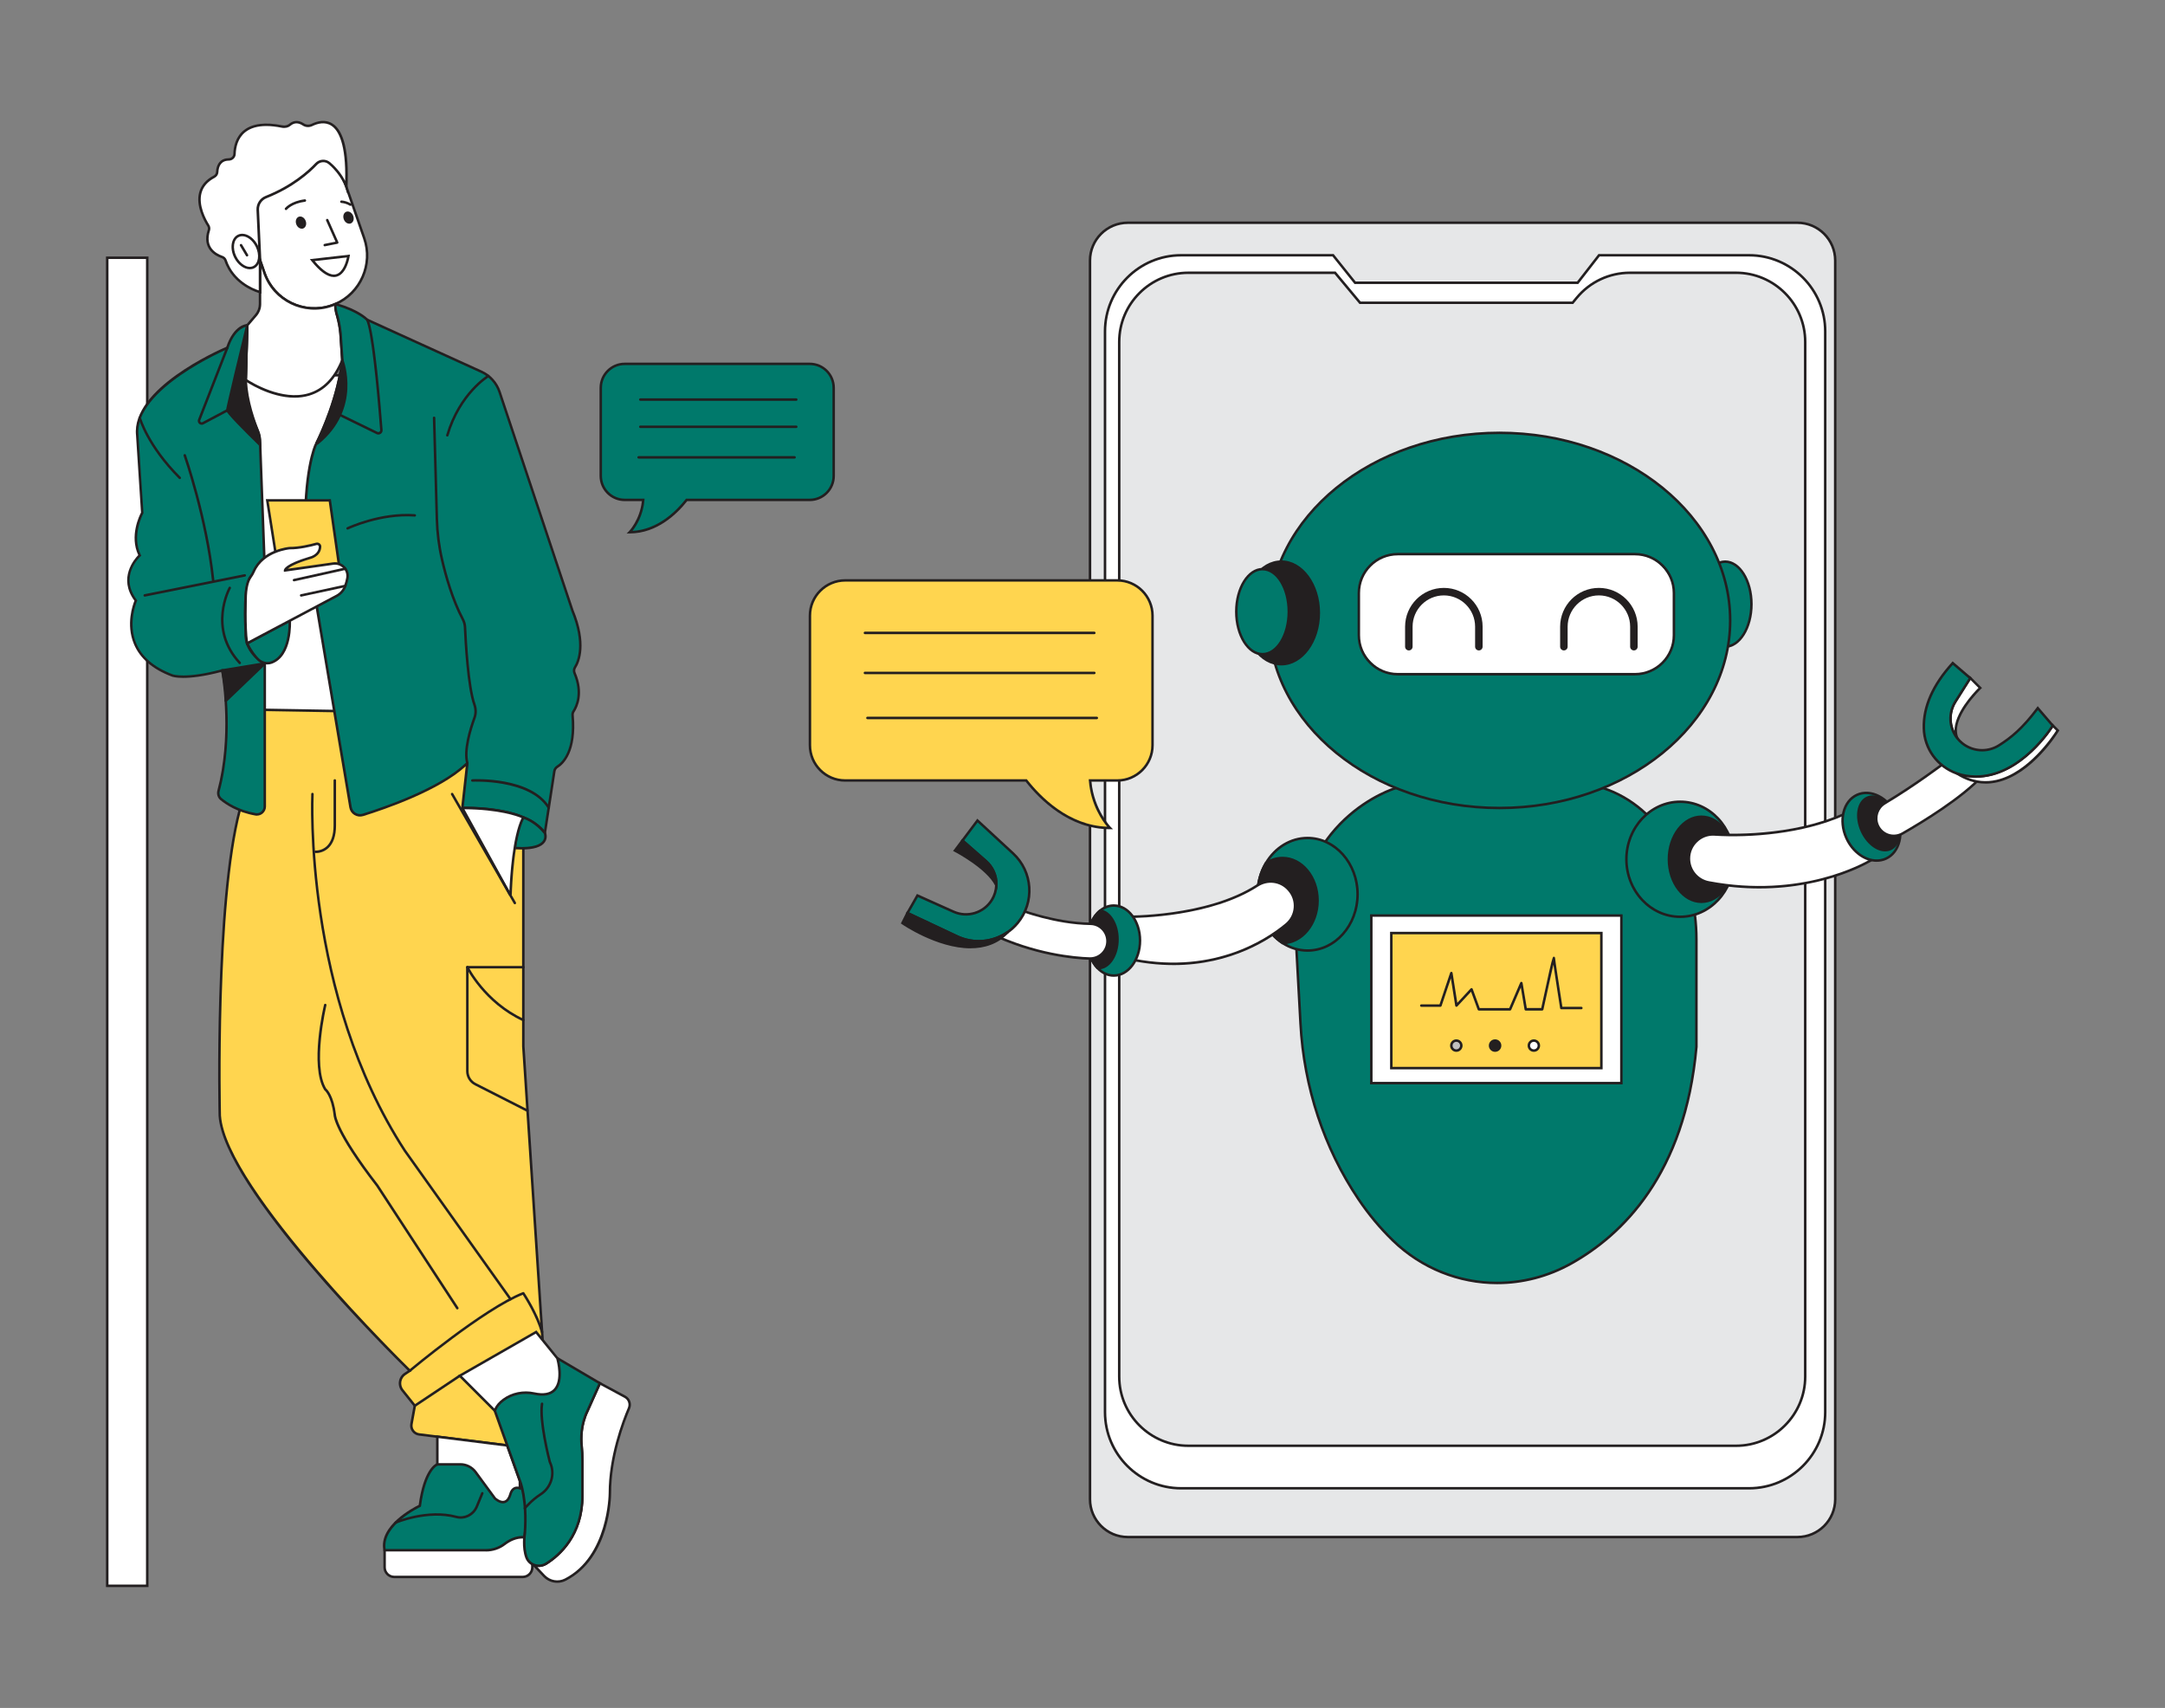 <?xml version="1.0" encoding="UTF-8"?>
<svg xmlns="http://www.w3.org/2000/svg" id="a" width="865.76" height="682.89" viewBox="0 0 865.76 682.89">
  <rect x="0" y="0" width="865.76" height="682.89" fill="#808080" stroke="none"/>
  <g>
    <g>
      <g>
        <rect x="42.88" y="103.06" width="16" height="531" fill="#fff"></rect>
        <path d="M59.38,634.56h-17V102.56h17V634.56Zm-16-1h15V103.56h-15V633.56Z" fill="#231f20"></path>
      </g>
      <g>
        <polygon points="152.88 288.06 96.88 288.06 84.88 150.06 152.88 150.06 152.88 288.06" fill="#fff"></polygon>
        <path d="M153.38,288.56h-56.96l-.04-.46-12.05-138.54h69.04v139Zm-56.04-1h55.04V150.56H85.43l11.91,137Z" fill="#231f20"></path>
      </g>
      <g>
        <path d="M153.8,619.83v6.82c0,2.14,1.73,3.87,3.87,3.87h51.34c2.14,0,3.87-1.73,3.87-3.87v-13.58l-14-2-38,3-7.08,5.77Z" fill="#fff"></path>
        <path d="M209.01,631.02h-51.34c-2.41,0-4.37-1.96-4.37-4.37v-7.05l7.39-6.02,38.21-3.02,14.48,2.07v14.02c0,2.41-1.96,4.37-4.37,4.37Zm-54.71-10.95v6.58c0,1.86,1.51,3.37,3.37,3.37h51.34c1.86,0,3.37-1.51,3.37-3.37v-13.15l-13.52-1.93-37.79,2.98-6.78,5.52Z" fill="#231f20"></path>
      </g>
      <g>
        <path d="M174.88,585.49s-5,1.57-7,16.57c0,0-16.16,7.54-14.08,17.77h40.51c2.7,0,5.32-.87,7.46-2.51,1.88-1.44,4.65-2.92,7.93-2.69l2.18-17.56v-5.33s-8.9-3.75-9.95-4.21c-1.05-.46-17.05-8.01-18.05-8.23-1-.23-9,6.21-9,6.21Z" fill="#00796B"></path>
        <path d="M194.31,620.33h-40.92l-.08-.4c-2.02-9.91,11.98-17.16,14.11-18.2,1.91-13.92,6.45-16.36,7.21-16.67,3.73-2.99,8.32-6.49,9.36-6.25,.65,.15,6.1,2.66,14.68,6.66,1.84,.86,3.18,1.48,3.46,1.6,1.05,.46,9.94,4.21,9.94,4.21l.31,.13v5.67l-2.24,18.1-.47-.03c-3.19-.22-5.89,1.28-7.59,2.59-2.2,1.69-4.96,2.61-7.77,2.61Zm-40.09-1h40.09c2.59,0,5.13-.85,7.16-2.41,1.76-1.35,4.5-2.9,7.8-2.82l2.12-17.1v-4.94c-1.58-.66-8.72-3.67-9.65-4.08-.28-.12-1.63-.75-3.48-1.61-4.46-2.08-13.75-6.41-14.48-6.59-.68,.07-4.91,3.16-8.58,6.11l-.16,.09c-.1,.04-4.76,1.88-6.66,16.16l-.04,.27-.25,.12c-.16,.07-15.35,7.29-13.88,16.82Z" fill="#231f20"></path>
      </g>
      <path d="M158.24,609.27c-.19,0-.38-.11-.46-.3-.11-.25,0-.55,.26-.66,.13-.05,12.85-5.44,24.58-2.28,3.08,.83,6.34-.83,7.59-3.85l2.2-5.32c.11-.26,.4-.38,.65-.27,.25,.11,.38,.4,.27,.65l-2.2,5.32c-1.45,3.49-5.22,5.39-8.78,4.43-11.39-3.07-23.8,2.17-23.93,2.23-.06,.03-.13,.04-.2,.04Z" fill="#231f20"></path>
      <g>
        <path d="M95.88,283.65l83,1.41,30.39,37.89v95.38l10.61,161.74-52.28-6.54c-2.02-.25-3.41-2.15-3.05-4.15l1.33-7.32-4.94-6.18c-1.64-2.05-1.17-5.08,1.01-6.54l1.93-1.29s-74-72-76-102c0,0-2-84.47,8-122.23v-40.18Z" fill="#FFD54F"></path>
        <path d="M220.42,580.63l-52.89-6.61c-1.11-.14-2.09-.71-2.76-1.62-.67-.9-.92-2.01-.72-3.12l1.29-7.09-4.8-6c-.87-1.09-1.25-2.5-1.03-3.88,.21-1.38,1-2.61,2.16-3.38l1.42-.94c-6.72-6.58-73.78-72.92-75.71-101.89-.02-.87-1.89-84.9,8-122.33v-40.62l83.74,1.42,.15,.18,30.5,38.02v95.55l10.65,162.31ZM96.38,284.16l-.02,39.8c-9.87,37.26-8,121.25-7.98,122.09,1.96,29.45,75.11,100.93,75.85,101.65l.44,.43-2.44,1.63c-.94,.63-1.55,1.59-1.73,2.71-.17,1.12,.12,2.22,.83,3.1l5.08,6.36-1.37,7.54c-.15,.83,.04,1.66,.54,2.34,.5,.68,1.24,1.11,2.07,1.22l51.69,6.46-10.57-161.13v-95.23s-30.14-37.57-30.14-37.57l-82.26-1.4Z" fill="#231f20"></path>
      </g>
      <path d="M163.88,548.56c-.14,0-.28-.06-.38-.18-.18-.21-.15-.53,.06-.7,.3-.25,30.03-25.07,45.53-31.06,.21-.08,.46,0,.59,.19,.05,.08,5.45,8.15,7.56,15.63,.08,.27-.08,.54-.35,.62-.26,.08-.54-.08-.62-.35-1.83-6.47-6.18-13.42-7.21-15.01-15.45,6.18-44.58,30.49-44.88,30.74-.09,.08-.21,.12-.32,.12Z" fill="#231f20"></path>
      <g>
        <path d="M249.9,558.46c1.65,.89,2.35,2.89,1.61,4.61-2.52,5.9-7.64,19.66-7.64,33.99,0,.19-.03,25.43-17.83,34.53-2.82,1.44-6.26,.84-8.44-1.46l-4.26-4.5c1.57,.65,3.46,.56,5.04-.43,5.24-3.3,14.49-11.37,14.49-27.14v-14.12c0-2.03-.13-4.07-.32-6.09-.28-2.93-.28-8.36,2.39-13.79l4.93-11,10.02,5.4Z" fill="#fff"></path>
        <path d="M222.83,632.87c-2.06,0-4.1-.83-5.58-2.39l-5.88-6.2,2.17,.9c1.49,.62,3.21,.47,4.58-.39,5.32-3.35,14.26-11.28,14.26-26.72v-14.12c0-1.83-.1-3.8-.32-6.04-.27-2.85-.31-8.46,2.44-14.06l5.14-11.48,10.5,5.65c1.89,1.02,2.68,3.27,1.83,5.25-2.28,5.35-7.59,19.36-7.59,33.79,0,1.05-.21,25.82-18.1,34.98-1.09,.56-2.27,.83-3.45,.83Zm-7.95-6.34l3.1,3.27c2.02,2.13,5.25,2.69,7.85,1.36,17.35-8.88,17.56-33.83,17.56-34.09,0-14.62,5.37-28.78,7.67-34.19,.64-1.5,.04-3.21-1.39-3.98l-9.55-5.14-4.71,10.51c-2.65,5.4-2.61,10.8-2.35,13.54,.22,2.27,.32,4.28,.32,6.14v14.12c0,15.91-9.22,24.1-14.72,27.56-1.14,.71-2.47,1.02-3.78,.9Z" fill="#231f20"></path>
      </g>
      <path d="M204.16,519.95c-.16,0-.31-.07-.41-.21l-42.28-59.39c-40.63-62.43-37.06-142.09-37.02-142.89,.01-.28,.23-.49,.52-.47,.28,.01,.49,.25,.47,.52-.04,.79-3.59,80.14,36.85,142.27l42.27,59.37c.16,.23,.11,.54-.12,.7-.09,.06-.19,.09-.29,.09Z" fill="#231f20"></path>
      <path d="M126.4,341.07c-.11,0-.17,0-.19,0-.28-.02-.48-.25-.47-.53,.02-.27,.25-.49,.53-.47,.03,0,2.42,.12,4.39-1.74,1.8-1.7,2.72-4.48,2.72-8.26v-18.03c0-.28,.22-.5,.5-.5s.5,.22,.5,.5v18.03c0,4.08-1.03,7.11-3.05,9.01-1.98,1.85-4.26,2-4.94,2Z" fill="#231f20"></path>
      <path d="M210.88,444.56c-.08,0-.15-.02-.23-.05l-20.77-10.56c-2.16-1.1-3.5-3.29-3.5-5.71v-41.53c0-.28,.22-.5,.5-.5h22.39c.28,0,.5,.22,.5,.5s-.22,.5-.5,.5h-21.89v41.03c0,2.05,1.13,3.89,2.96,4.82l20.77,10.56c.25,.13,.34,.43,.22,.67-.09,.17-.26,.27-.45,.27Z" fill="#231f20"></path>
      <path d="M209.27,408.35c-.07,0-.14-.01-.21-.05-15.59-7.21-22.56-21.24-22.63-21.38-.12-.25-.02-.55,.23-.67,.25-.12,.55-.02,.67,.23,.07,.14,6.9,13.86,22.15,20.91,.25,.12,.36,.41,.24,.66-.08,.18-.27,.29-.45,.29Z" fill="#231f20"></path>
      <path d="M182.88,523.56c-.16,0-.32-.08-.42-.23l-32-49c-16.89-21.85-17.08-28.23-17.08-28.49-.95-7.77-3.59-9.86-3.62-9.89-.05-.04-.09-.09-.13-.14-5.86-9.57-.3-33.1-.06-34.09,.07-.27,.32-.44,.6-.37,.27,.06,.43,.33,.37,.6-.06,.24-5.68,24-.1,33.26,.51,.43,3.01,2.93,3.94,10.56,0,.12,.34,6.54,16.9,27.97l32.02,49.03c.15,.23,.09,.54-.15,.69-.08,.06-.18,.08-.27,.08Z" fill="#231f20"></path>
      <path d="M165.88,562.56c-.16,0-.32-.08-.42-.22-.15-.23-.09-.54,.14-.69l18-12c.23-.15,.54-.09,.69,.14,.15,.23,.09,.54-.14,.69l-18,12c-.08,.06-.18,.08-.28,.08Z" fill="#231f20"></path>
      <g>
        <path d="M174.88,574.44v11.06h9.18c2.42,0,4.7,1.15,6.13,3.1l7.68,10.47s4.56,4.45,6.28-1.77c0,0,.72-3.23,3.72-2.23v-3l-5.05-14.13-27.95-3.49Z" fill="#fff"></path>
        <path d="M201.11,601.1c-1.83,0-3.5-1.61-3.58-1.68l-7.74-10.53c-1.33-1.82-3.47-2.9-5.73-2.9h-9.68v-12.12l28.82,3.6,5.18,14.59v3.69l-.66-.22c-.72-.24-1.34-.22-1.84,.06-.93,.52-1.23,1.79-1.24,1.8-.57,2.06-1.5,3.26-2.78,3.61-.25,.07-.51,.1-.76,.1Zm-2.83-2.34s1.8,1.69,3.33,1.27c.91-.25,1.6-1.22,2.07-2.88,0-.04,.39-1.68,1.71-2.42,.59-.33,1.26-.44,2-.31v-2.27l-4.91-13.76-27.09-3.39v9.99h8.68c2.57,0,5.01,1.24,6.53,3.31l7.68,10.46h0Z" fill="#231f20"></path>
      </g>
      <g>
        <path d="M134.1,121.57c-.48,.22-.97,.41-1.47,.58-11.02,3.82-23.05-2.01-26.88-13.03l-1.77-5.1-3.68-10.57-1.74-5.01c-3.83-11.02,2-23.06,13.02-26.89,2.29-.8,4.63-1.18,6.93-1.18,8.75,0,16.93,5.48,19.96,14.21l7.19,20.68c3.66,10.52-1.5,21.97-11.56,26.31Z" fill="#fff"></path>
        <path d="M125.73,123.82c-8.96,0-17.35-5.61-20.46-14.53l-7.19-20.68c-3.91-11.26,2.06-23.61,13.33-27.53,2.29-.8,4.68-1.21,7.09-1.21,9.2,0,17.41,5.85,20.43,14.55l7.19,20.68c3.7,10.64-1.49,22.47-11.83,26.93-.47,.22-.97,.41-1.51,.6-2.33,.81-4.72,1.19-7.06,1.19Zm-7.22-62.95c-2.3,0-4.58,.39-6.77,1.15-10.74,3.73-16.45,15.51-12.71,26.25l7.19,20.68c3.73,10.74,15.51,16.45,26.24,12.72,.52-.18,.98-.36,1.43-.56h0c9.86-4.26,14.82-15.54,11.29-25.69l-7.19-20.68c-2.88-8.3-10.71-13.87-19.49-13.87Z" fill="#231f20"></path>
      </g>
      <g>
        <path d="M136.88,144.06c-11,27-38.62,7.84-38.62,7.84l.62-21.84,3.45-4.04c1.06-1.24,1.65-2.83,1.65-4.46v-17.53l1.77,5.1c3.83,11.02,15.86,16.85,26.88,13.03,.5-.17,.99-.36,1.47-.58,.1,1.97,.45,3.65,.82,4.92,.65,2.23,1.09,4.51,1.25,6.83l.72,10.74Z" fill="#fff"></path>
        <path d="M117.79,159.01c-10.03,0-19.35-6.37-19.82-6.69l-.22-.15,.63-22.29,3.57-4.18c.98-1.15,1.53-2.62,1.53-4.14v-20.5l2.74,7.9c3.73,10.74,15.51,16.45,26.24,12.72,.52-.18,.98-.36,1.43-.56l.67-.31,.04,.74c.08,1.64,.35,3.25,.8,4.8,.7,2.43,1.12,4.7,1.27,6.93l.72,10.86-.04,.11c-3.04,7.46-7.63,12.14-13.64,13.93-1.96,.58-3.95,.83-5.91,.83Zm-19.02-7.37c1.79,1.17,13.98,8.76,24.65,5.58,5.68-1.69,10.03-6.14,12.95-13.24l-.71-10.63c-.14-2.16-.55-4.36-1.23-6.72-.41-1.4-.67-2.85-.79-4.32-.27,.11-.56,.21-.86,.32-11.26,3.9-23.6-2.08-27.51-13.34l-.8-2.3v14.57c0,1.75-.63,3.46-1.77,4.79l-3.34,3.91-.61,21.39Z" fill="#231f20"></path>
      </g>
      <g>
        <path d="M98.88,130.06s-5,0-8,9c0,0-38,16-36,35l2,31s-5,9-1,17c0,0-9.1,8.15-1.55,18.07,0,0-9.45,20.93,14.55,29.93,0,0,5,2,20-2,0,0,4.75,24.7-1.49,48.18-.31,1.18,.04,2.45,.98,3.23,2.16,1.81,6.69,4.86,13.84,6.13,1.92,.34,3.67-1.16,3.67-3.11v-57.21s-8.24-4.07-7.62-12.64c0,0-1.38-20.57,2.62-22.57l5-2-1.88-50.79c-.07-2.02-.53-4-1.33-5.85-1.78-4.15-4.86-12.47-4.41-19.52l.62-21.84Z" fill="#00796B"></path>
        <path d="M102.75,326.15c-.21,0-.42-.02-.63-.06-7.31-1.3-11.95-4.47-14.07-6.24-1.06-.89-1.51-2.36-1.14-3.74,5.64-21.22,2.21-43.72,1.58-47.43-14.58,3.81-19.58,1.92-19.79,1.84-7.66-2.87-12.76-7.26-15.16-13.03-3.29-7.9-.42-15.72,.22-17.3-6.68-9.06,.04-16.74,1.52-18.25-3.58-7.62,.48-15.83,1.1-17.01l-1.99-30.86c-1.96-18.6,32.75-33.97,36.1-35.4,3.09-9.02,8.19-9.13,8.4-9.13h.51l-.63,22.35c-.44,6.92,2.55,15.07,4.37,19.31,.83,1.94,1.29,3.97,1.37,6.03l1.89,51.14-5.33,2.13c-2.68,1.34-2.85,13.94-2.31,22.07-.59,8.2,7.26,12.19,7.34,12.23l.28,.14v57.52c0,1.09-.48,2.11-1.31,2.81-.66,.55-1.48,.85-2.32,.85Zm-13.48-58.71l.1,.53c.05,.25,4.7,25.09-1.5,48.4-.27,1.01,.05,2.08,.82,2.72,2.04,1.71,6.52,4.76,13.6,6.02,.75,.13,1.53-.07,2.13-.57,.61-.51,.96-1.25,.96-2.04v-56.91c-1.47-.83-8.19-5.09-7.62-12.98-.14-2.07-1.28-20.89,2.9-22.98l4.71-1.89-1.87-50.44c-.07-1.94-.5-3.85-1.29-5.67-1.85-4.32-4.9-12.64-4.45-19.75l.6-21.23c-1.3,.31-4.74,1.76-7.01,8.58l-.07,.21-.21,.09c-.38,.16-37.64,16.07-35.7,34.49l2.01,31.17-.07,.13c-.05,.09-4.82,8.87-.99,16.53l.17,.34-.28,.25c-.36,.32-8.66,7.96-1.49,17.4l.18,.24-.12,.27c-.04,.08-3.76,8.54-.33,16.79,2.29,5.5,7.2,9.69,14.6,12.47,.06,.02,5.12,1.87,19.7-2.01l.52-.14Z" fill="#231f20"></path>
      </g>
      <g>
        <path d="M98.88,130.23s-.03-.03-.03,0c-.59,2.43-7.96,32.89-7.96,33.85s13.1,13.79,13.1,13.79l-.05-1.97c-.03-1.14-.26-2.28-.7-3.33-1.42-3.44-4.67-12.19-4.97-20.65l.62-21.68Z" fill="#231f20"></path>
        <path d="M104.51,179.07l-.88-.86c-6.04-5.9-13.25-13.14-13.25-14.14s6.1-26.24,7.98-33.96l.1-.43,.9,.09,.02,.48-.62,21.68c.29,8.36,3.55,17.08,4.93,20.44,.46,1.11,.71,2.29,.74,3.51l.08,3.2Zm-13.12-15.05c.53,1.1,7.31,7.95,12.06,12.61l-.02-.73c-.03-1.1-.25-2.16-.66-3.16-1.41-3.41-4.71-12.27-5.01-20.82l.49-17.11c-2.76,11.45-6.67,27.78-6.86,29.2Z" fill="#231f20"></path>
      </g>
      <path d="M80.65,169.84c-.38,0-.75-.14-1.04-.4-.5-.44-.66-1.13-.42-1.75l11.23-28.81c.1-.26,.39-.39,.65-.28,.26,.1,.38,.39,.28,.65l-11.23,28.81c-.13,.35,.08,.58,.15,.64,.07,.06,.32,.25,.65,.08l9.72-5.15c.24-.13,.55-.04,.68,.21,.13,.24,.04,.55-.21,.68l-9.72,5.15c-.24,.12-.49,.19-.74,.19Z" fill="#231f20"></path>
      <path d="M71.88,191.56c-.13,0-.26-.05-.35-.15-12.94-12.94-16.1-24.11-16.13-24.22-.07-.27,.08-.54,.35-.61,.27-.07,.54,.08,.61,.35,.03,.11,3.13,11.04,15.87,23.78,.2,.2,.2,.51,0,.71-.1,.1-.23,.15-.35,.15Z" fill="#231f20"></path>
      <path d="M85.23,232.45c-.25,0-.47-.19-.5-.45-2.61-24.76-11.24-49.53-11.32-49.78-.09-.26,.05-.55,.31-.64,.27-.09,.55,.05,.64,.31,.09,.25,8.75,25.12,11.37,50,.03,.27-.17,.52-.44,.55-.02,0-.04,0-.05,0Z" fill="#231f20"></path>
      <path d="M57.88,238.56c-.23,0-.44-.16-.49-.4-.05-.27,.12-.53,.39-.59l40-8c.26-.06,.53,.12,.59,.39,.05,.27-.12,.53-.39,.59l-40,8s-.07,0-.1,0Z" fill="#231f20"></path>
      <path d="M95.88,265.56c-.13,0-.27-.05-.37-.16-13.1-14.1-4.16-30.42-4.07-30.59,.13-.24,.44-.33,.68-.19,.24,.14,.33,.44,.19,.68-.09,.16-8.66,15.85,3.93,29.41,.19,.2,.18,.52-.03,.71-.1,.09-.22,.13-.34,.13Z" fill="#231f20"></path>
      <g>
        <path d="M105.36,265.36l-16.48,2.7s1.81,8.18,1.42,12.07c0,.03,.03,.04,.05,.02l15.15-14.51c.12-.11,.02-.31-.14-.28Z" fill="#231f20"></path>
        <path d="M90.45,280.75l-.65-.29v-.37c.39-3.78-1.39-11.85-1.4-11.93l-.11-.52,17-2.79c.28-.04,.57,.1,.7,.36,.13,.26,.08,.57-.13,.78l-15.39,14.75Zm-.97-12.28c.35,1.67,1.4,6.97,1.38,10.51l13.51-12.95-14.89,2.44Z" fill="#231f20"></path>
      </g>
      <g>
        <path d="M115.88,248.06s.77,13.93-7.32,16.82c-1.86,.66-3.95,.13-5.35-1.26-1.27-1.26-2.91-3.3-4.39-6.39l17.06-9.17Z" fill="#00796B"></path>
        <path d="M106.91,265.67c-1.48,0-2.95-.59-4.06-1.69-1.19-1.18-2.94-3.28-4.49-6.53l-.21-.43,18.18-9.76,.04,.79c.03,.58,.69,14.33-7.66,17.32-.59,.21-1.2,.31-1.82,.31Zm-7.43-8.22c1.43,2.88,3,4.75,4.08,5.83,1.29,1.28,3.19,1.73,4.83,1.14,6.56-2.35,7.02-12.57,7.01-15.52l-15.92,8.55Z" fill="#231f20"></path>
      </g>
      <g>
        <path d="M134.7,121.74c-.3-.09-.61,.14-.6,.46,.02,.87,.16,2.53,.82,4.3,0,0,.96,3.57,1.25,6.83l.72,10.74s-1.29,15.57-10.64,33.79c0,0-4.88,10.21-4.12,37.71l18.04,107.19c.39,2.31,2.72,3.75,4.96,3.05,9.22-2.87,31.1-10.42,41.4-20.38,.13-.12,.33-.02,.31,.16l-1.94,17.47s0,.01,0,.01c.36-.01,25.05-.92,33,10l3.8-24.71c.11-.74,.55-1.39,1.19-1.8,2.23-1.4,7.38-6.24,6.1-20.57-.05-.55,.08-1.11,.38-1.58,1.16-1.79,3.85-7.2,.41-15.28-.32-.75-.27-1.61,.16-2.3,1.53-2.45,4.42-9.5-1.04-22.77l-29.13-87.39c-1.19-3.57-3.82-6.49-7.25-8.05l-45.66-20.77s-3.36-3.6-12.14-6.11Z" fill="#00796B"></path>
        <path d="M218.19,334.34l-.71-.98c-7.72-10.61-31.56-9.83-32.57-9.79h-.25s-.31-.36-.31-.36l.04-.24,1.84-16.58c-10.65,9.77-32.11,17.15-40.97,19.91-1.2,.37-2.5,.21-3.58-.45-1.08-.66-1.81-1.75-2.02-3l-18.04-107.19c-.76-27.38,3.96-37.59,4.16-38.01,9.21-17.92,10.58-33.46,10.6-33.61l-.72-10.67c-.28-3.16-1.22-6.69-1.23-6.73-.68-1.8-.82-3.54-.84-4.41,0-.31,.13-.59,.38-.78,.24-.19,.57-.25,.87-.17h0c8.22,2.35,11.74,5.62,12.29,6.17l45.58,20.73c3.54,1.61,6.28,4.66,7.51,8.35l29.13,87.39c5.55,13.47,2.54,20.71,.99,23.19-.34,.54-.39,1.23-.13,1.84,3.5,8.22,.85,13.75-.45,15.75-.23,.36-.34,.81-.3,1.26,1.29,14.57-4,19.56-6.33,21.03-.52,.33-.87,.85-.96,1.45l-3.99,25.91Zm-31.58-11.8c5.67,0,23.54,.71,30.95,9.32l3.63-23.58c.14-.88,.65-1.66,1.42-2.14,2.18-1.37,7.12-6.07,5.87-20.1-.06-.68,.1-1.35,.46-1.89,1.21-1.86,3.68-7.04,.37-14.81-.39-.91-.31-1.94,.2-2.76,1.47-2.35,4.3-9.24-1.08-22.31l-29.14-87.43c-1.14-3.43-3.69-6.26-6.98-7.76l-45.75-20.81-.07-.07s-3.4-3.53-11.89-5.96c.03,.78,.17,2.39,.8,4.09,.05,.19,.99,3.7,1.28,6.96l.72,10.75c-.01,.23-1.4,15.95-10.7,34.05-.04,.09-4.81,10.46-4.06,37.47l18.03,107.12c.16,.96,.73,1.81,1.56,2.31,.83,.51,1.83,.63,2.76,.35,8.97-2.79,30.95-10.35,41.2-20.27,.21-.2,.51-.25,.78-.12,.26,.13,.41,.4,.38,.69l-1.88,16.91c.29,0,.69-.01,1.17-.01Zm-52.05-200.32h0Z" fill="#231f20"></path>
      </g>
      <path d="M178.88,174.56s-.09,0-.14-.02c-.27-.08-.42-.36-.34-.62,5-16.99,16.53-23.95,16.65-24.02,.24-.14,.54-.06,.68,.18,.14,.24,.06,.54-.18,.68-.11,.07-11.32,6.85-16.2,23.44-.06,.22-.26,.36-.48,.36Z" fill="#231f20"></path>
      <g>
        <path d="M136.88,144.06s7.51,19.04-9.91,33.2c-.17,.14-.42-.05-.32-.25,1.74-3.58,8.49-18.19,10.23-32.95Z" fill="#231f20"></path>
        <path d="M126.84,177.81c-.16,0-.31-.05-.44-.16-.26-.21-.34-.56-.2-.86,1.96-4.02,8.48-18.27,10.18-32.79l.23-1.98,.73,1.85c.08,.19,7.44,19.55-10.06,33.77-.13,.11-.29,.16-.45,.16Zm10.22-31.37c-1.91,12.63-7.07,24.64-9.38,29.57,12.37-10.84,10.66-24.35,9.38-29.57Z" fill="#231f20"></path>
      </g>
      <path d="M151.3,173.76c-.26,0-.51-.06-.76-.18l-14.82-7.23c-.25-.12-.35-.42-.23-.67,.12-.25,.42-.35,.67-.23l14.82,7.23c.24,.11,.5,.1,.72-.05,.22-.15,.33-.38,.31-.64-1.42-18.7-3.64-40.05-5.62-43.92-.13-.25-.03-.55,.22-.67,.25-.12,.55-.03,.67,.22,2.57,5.03,5.03,35.18,5.73,44.3,.05,.62-.23,1.2-.74,1.54-.29,.2-.63,.3-.96,.3Z" fill="#231f20"></path>
      <path d="M139,211.76c-.19,0-.36-.1-.45-.28-.12-.25-.02-.55,.23-.67,.13-.06,13.17-6.24,27.13-5.24,.28,.02,.48,.26,.46,.53-.02,.28-.28,.49-.53,.46-13.71-.98-26.5,5.08-26.62,5.15-.07,.03-.14,.05-.22,.05Z" fill="#231f20"></path>
      <path d="M186.88,305.56c-.22,0-.42-.14-.48-.36-1.46-5.11,1.17-13.71,2.87-18.38,.56-1.54,.55-3.28-.02-4.9-2.58-7.3-3.56-25.66-3.8-31.12-.05-1.03-.33-2.05-.85-3.03-4.12-7.8-6.81-17.34-8.34-23.97-1.22-5.28-1.91-10.74-2.06-16.23l-1.11-40.49c0-.28,.21-.51,.49-.51,.33,0,.51,.21,.51,.49l1.11,40.49c.15,5.42,.83,10.82,2.04,16.03,1.51,6.57,4.17,16.02,8.25,23.73,.59,1.11,.91,2.27,.96,3.45,.24,5.42,1.21,23.66,3.75,30.83,.65,1.84,.66,3.82,.01,5.58-1.66,4.56-4.23,12.92-2.85,17.76,.08,.27-.08,.54-.34,.62-.05,.01-.09,.02-.14,.02Z" fill="#231f20"></path>
      <path d="M219.44,323.45c-.17,0-.33-.08-.43-.24-7.2-11.72-29.87-10.66-30.1-10.65-.28,.01-.51-.2-.53-.47-.01-.28,.2-.51,.47-.53,.95-.05,23.49-1.1,31.01,11.13,.14,.24,.07,.54-.16,.69-.08,.05-.17,.07-.26,.07Z" fill="#231f20"></path>
      <g>
        <path d="M217.88,333.06s3,7-12,6c0,0,.79-8.47,3.39-12.23,0,0,4.61,1.23,8.61,6.23Z" fill="#00796B"></path>
        <path d="M208.65,339.66c-.88,0-1.81-.03-2.8-.1l-.51-.03,.05-.51c.03-.35,.83-8.64,3.48-12.47l.2-.29,.34,.09c.2,.05,4.81,1.33,8.87,6.4l.07,.12c.04,.08,.85,2.05-.45,3.89-1.37,1.93-4.47,2.9-9.24,2.9Zm-2.22-1.06c7.07,.39,9.69-1.08,10.63-2.4,.89-1.24,.48-2.58,.38-2.88-3.21-3.99-6.85-5.5-7.96-5.89-1.99,3.2-2.84,9.36-3.05,11.17Z" fill="#231f20"></path>
      </g>
      <g>
        <path d="M185.16,323.58l18.78,34.09c.06,.11,.23,.07,.23-.05,.1-3.2,.88-22.75,5.1-30.79,0,0-7.22-3.68-23.8-3.76-.26,0-.44,.28-.31,.51Z" fill="#fff"></path>
        <path d="M204.04,358.23c-.22,0-.43-.12-.54-.32l-18.78-34.09c-.14-.26-.14-.58,.02-.84,.15-.26,.44-.42,.74-.42h0c16.51,.09,23.72,3.67,24.02,3.82l.45,.23-.24,.45c-4.14,7.87-4.93,26.85-5.04,30.57,0,.28-.2,.52-.48,.59-.05,.01-.1,.02-.15,.02Zm.33-.81h0s0,0,0,0Zm-18.65-33.86l17.99,32.67c.23-5.63,1.21-21.61,4.87-29.16-1.81-.76-9.06-3.4-22.86-3.51Zm-.13-.23h0s0,0,0,0Z" fill="#231f20"></path>
      </g>
      <g>
        <path d="M103.98,116.77s-10.38-2.53-13.78-12.64c-.22-.65-.74-1.15-1.39-1.37-2.36-.82-7.63-3.51-5.29-10.71,.21-.64,.11-1.33-.25-1.9-2.03-3.22-7.86-14.13,2.37-19.5,.7-.37,1.18-1.06,1.21-1.85,.09-1.84,.79-5.04,4.64-5.06,1.22,0,2.24-.95,2.28-2.16,.15-4.75,2.45-14.35,19.03-10.99,1.1,.22,2.28,0,3.14-.72,1.07-.9,2.93-1.73,5.4-.09,1.01,.67,2.31,.71,3.4,.18,4.4-2.14,14.99-4.36,13.72,24.62,0,0-1.51-4.85-6.73-9.32-1.56-1.33-3.89-1.19-5.29,.3-3.1,3.3-9.59,9.07-20.1,13.24-2.08,.83-3.39,2.9-3.29,5.14l.92,20.09v12.75Z" fill="#fff"></path>
        <path d="M104.48,117.41l-.62-.15c-.11-.03-10.69-2.72-14.13-12.97-.17-.49-.56-.88-1.08-1.06-2.51-.87-8.08-3.73-5.6-11.33,.16-.49,.09-1.03-.2-1.48-1.44-2.29-4.65-8.2-3.21-13.53,.76-2.82,2.7-5.07,5.77-6.68,.56-.29,.92-.84,.95-1.43,.17-3.5,2.04-5.52,5.14-5.54,.97,0,1.75-.74,1.78-1.68,.09-2.89,.91-6.89,4.26-9.53,3.37-2.66,8.54-3.31,15.37-1.93,1.01,.2,2.02-.03,2.72-.61,1.02-.86,3.16-2.01,6-.12,.84,.56,1.95,.61,2.91,.15,2.27-1.1,5.59-2,8.57-.04,4.5,2.95,6.47,11.41,5.88,25.14l-.12,2.85-.85-2.72s-1.54-4.77-6.58-9.09c-1.35-1.16-3.38-1.04-4.6,.26-2.98,3.17-9.57,9.11-20.28,13.36-1.87,.74-3.07,2.61-2.97,4.65l.92,20.09v13.41Zm2.01-67.02c-3.51,0-6.3,.81-8.34,2.42-3.05,2.41-3.79,6.11-3.88,8.78-.05,1.48-1.27,2.64-2.78,2.65-3.24,.02-4.04,2.51-4.14,4.59-.04,.94-.61,1.81-1.48,2.27-2.81,1.48-4.59,3.51-5.27,6.05-1.33,4.95,1.72,10.56,3.09,12.74,.44,.71,.55,1.55,.3,2.32-2.12,6.52,2.21,9.11,4.98,10.08,.82,.28,1.44,.9,1.7,1.69,2.79,8.31,10.55,11.4,12.8,12.13v-12.08l-.92-20.06c-.11-2.46,1.33-4.73,3.6-5.63,10.53-4.18,17-10.01,19.92-13.12,1.59-1.69,4.22-1.84,5.98-.34,3.2,2.74,5.03,5.59,5.98,7.46,.35-14.93-2.76-20.24-5.5-22.04-2.58-1.7-5.55-.88-7.58,.11-1.28,.62-2.77,.54-3.9-.21-1.76-1.17-3.37-1.15-4.81,.05-.94,.79-2.24,1.1-3.56,.83-2.27-.46-4.34-.69-6.21-.69Z" fill="#231f20"></path>
      </g>
      <g>
        <ellipse cx="98.38" cy="100.56" rx="4.83" ry="6.97" transform="translate(-34.22 53.56) rotate(-26.11)" fill="#fff"></ellipse>
        <path d="M99.91,107.67c-2.32,0-4.88-1.84-6.32-4.76-1.81-3.7-1.14-7.76,1.5-9.05,2.64-1.3,6.26,.67,8.07,4.36h0c1.81,3.7,1.14,7.76-1.5,9.05-.55,.27-1.14,.4-1.76,.4Zm-3.03-13.22c-.47,0-.93,.1-1.35,.3-2.14,1.05-2.61,4.51-1.04,7.72,1.57,3.21,4.59,4.96,6.73,3.91,2.14-1.05,2.61-4.51,1.04-7.72-1.26-2.57-3.46-4.21-5.39-4.21Z" fill="#231f20"></path>
      </g>
      <g>
        <polygon points="106.88 200.06 112.73 237.15 136.88 235.06 131.88 200.06 106.88 200.06" fill="#FFD54F"></polygon>
        <path d="M112.31,237.68l-.07-.46-5.94-37.66h26.02l5.14,35.95-25.14,2.17Zm-4.85-37.12l5.69,36.04,23.16-2-4.86-34.05h-23.98Z" fill="#231f20"></path>
      </g>
      <path d="M205.88,361.56c-.17,0-.34-.09-.43-.25l-25.08-43.57c-.14-.24-.05-.54,.18-.68,.24-.14,.54-.06,.68,.18l25.08,43.57c.14,.24,.05,.54-.18,.68-.08,.05-.16,.07-.25,.07Z" fill="#231f20"></path>
      <g>
        <path d="M98.82,257.23l35.8-18.97c1.61-.86,2.85-2.28,3.46-4,.34-.95,.66-2.05,.85-3.17,.56-3.33-2.33-6.23-5.67-5.76l-19.27,2.73s-.11-2,9.89-5c0,0,3.91-.78,4.12-4.43,.05-.79-.72-1.39-1.49-1.18-2.28,.62-6.96,1.76-10.62,1.69,0,0-10.74,.82-14.45,9.35-.36,.82-.82,1.59-1.35,2.31-.69,.94-1.61,2.97-1.84,7.25,0,0-.51,14.33,.56,19.17Z" fill="#fff"></path>
        <path d="M98.47,257.98l-.14-.64c-1.07-4.84-.59-18.7-.57-19.29,.24-4.35,1.19-6.5,1.94-7.53,.54-.73,.97-1.48,1.29-2.22,3.79-8.71,14.42-9.61,14.87-9.65,3.6,.05,8.14-1.03,10.52-1.68,.52-.14,1.08-.02,1.51,.32,.42,.34,.64,.84,.61,1.37-.23,3.98-4.48,4.88-4.52,4.89-5.7,1.71-7.98,3.08-8.9,3.85l18.11-2.57c1.77-.25,3.51,.34,4.76,1.63,1.23,1.27,1.77,2.98,1.48,4.71-.17,1.01-.47,2.11-.88,3.25-.66,1.84-1.97,3.36-3.7,4.28l-36.39,19.28Zm17.42-38.33c-.06,0-10.44,.9-13.98,9.05-.35,.81-.82,1.62-1.4,2.41-.55,.76-1.52,2.67-1.75,6.98,0,.13-.45,13.13,.42,18.38l35.21-18.65c1.51-.8,2.65-2.12,3.22-3.73,.39-1.09,.67-2.13,.83-3.08,.24-1.41-.2-2.81-1.21-3.85-1.03-1.05-2.45-1.54-3.9-1.33l-19.81,2.81-.03-.54c-.03-.56,.62-2.62,10.24-5.51,.19-.04,3.58-.77,3.77-3.98,.01-.21-.08-.4-.24-.54-.18-.14-.4-.19-.61-.13-2.44,.67-7.07,1.77-10.76,1.71Z" fill="#231f20"></path>
      </g>
      <path d="M117.57,232.45c-.23,0-.44-.16-.49-.39-.06-.27,.11-.54,.38-.6l20.5-4.56c.27-.06,.54,.11,.6,.38,.06,.27-.11,.54-.38,.6l-20.5,4.56s-.07,.01-.11,.01Z" fill="#231f20"></path>
      <path d="M120.43,238.56c-.23,0-.44-.16-.49-.39-.06-.27,.11-.54,.38-.59l17.65-3.81c.27-.06,.54,.11,.59,.38,.06,.27-.11,.54-.38,.59l-17.65,3.81s-.07,.01-.11,.01Z" fill="#231f20"></path>
      <g>
        <path d="M234.95,564.06c-2.78,5.67-2.66,11.33-2.35,14.16,.21,1.93,.28,3.87,.28,5.81v14.03c0,15.77-9.25,23.84-14.49,27.14-1.58,.99-3.47,1.08-5.04,.43-1.24-.52-2.28-1.5-2.8-2.87-1.59-4.17-.67-9.7-.67-9.7,1-14-2-21-2-21l-10-28-2-12,27-9,17,10-4.93,11Z" fill="#00796B"></path>
        <path d="M215.45,626.55c-.78,0-1.55-.15-2.29-.45-1.44-.6-2.53-1.72-3.08-3.15-1.62-4.25-.73-9.73-.7-9.96,.97-13.64-1.94-20.65-1.97-20.72l-10.01-28.03-2.09-12.51,27.62-9.21,17.58,10.34-5.12,11.42c-2.72,5.55-2.61,11.08-2.3,13.89,.19,1.75,.28,3.67,.28,5.86v14.03c0,15.91-9.22,24.1-14.72,27.56-.98,.61-2.09,.92-3.21,.92Zm-19-74.15l1.93,11.58,9.98,27.91c.11,.26,3.03,7.24,2.03,21.2-.01,.1-.88,5.5,.64,9.49,.44,1.17,1.34,2.09,2.53,2.59,1.49,.62,3.2,.47,4.58-.39,5.32-3.35,14.26-11.28,14.26-26.72v-14.03c0-2.16-.09-4.04-.28-5.76-.32-2.91-.43-8.65,2.39-14.43l4.74-10.58-16.42-9.66-26.38,8.79Z" fill="#231f20"></path>
      </g>
      <path d="M209.88,603.56c-.11,0-.22-.04-.32-.11-.21-.17-.25-.49-.07-.7,.11-.13,2.71-3.29,6.47-5.72,3.99-2.57,5.53-7.73,3.58-12.01l-.1-.22s-.05-.13-.06-.16c-.43-1.67-4.19-16.45-3.12-23.44,.04-.27,.3-.46,.57-.42,.27,.04,.46,.3,.42,.57-1.07,6.91,2.92,22.38,3.09,23.03l.1,.22c2.15,4.73,.46,10.43-3.95,13.26-3.63,2.34-6.21,5.48-6.24,5.51-.1,.12-.24,.18-.39,.18Z" fill="#231f20"></path>
      <g>
        <path d="M183.88,550.06l30.5-17.49,8.5,10.49s5.17,17.23-9.28,14.11c-4.24-.92-8.74-.04-12.24,2.52-1.55,1.13-2.87,2.57-3.47,4.37l-14-14Z" fill="#fff"></path>
        <path d="M198.1,564.99l-15.03-15.03,31.44-18.02,8.86,10.99c.11,.36,2.64,8.98-1.15,13.07-1.82,1.97-4.75,2.53-8.72,1.67-4.17-.9-8.49-.01-11.84,2.43-1.68,1.23-2.79,2.62-3.29,4.13l-.26,.77Zm-13.4-14.82l13,13c.65-1.42,1.78-2.73,3.36-3.89,3.58-2.61,8.2-3.56,12.65-2.6,3.6,.78,6.21,.32,7.77-1.37,3.2-3.46,1.21-11.09,.95-12.01l-8.17-10.08-29.56,16.95Z" fill="#231f20"></path>
      </g>
    </g>
    <g>
      <g>
        <rect x="435.88" y="89.06" width="298" height="525.5" rx="15.11" ry="15.11" fill="#e6e7e8"></rect>
        <path d="M718.77,615.06H450.99c-8.61,0-15.61-7-15.61-15.61V104.17c0-8.61,7-15.61,15.61-15.61h267.78c8.61,0,15.61,7,15.61,15.61v495.28c0,8.61-7,15.61-15.61,15.61ZM450.99,89.56c-8.05,0-14.61,6.55-14.61,14.61v495.28c0,8.05,6.55,14.61,14.61,14.61h267.78c8.05,0,14.61-6.55,14.61-14.61V104.17c0-8.05-6.55-14.61-14.61-14.61H450.99Z" fill="#231f20"></path>
      </g>
      <g>
        <path d="M699.45,102.06h-60.01l-8.56,11h-89l-8.8-11h-60.77c-16.81,0-30.43,13.62-30.43,30.43v432.14c0,16.81,13.62,30.43,30.43,30.43h227.14c16.81,0,30.43-13.62,30.43-30.43V132.49c0-16.81-13.62-30.43-30.43-30.43Zm22.43,448.34c0,15.28-12.38,27.66-27.66,27.66h-219c-15.27,0-27.66-12.38-27.66-27.66V136.72c0-15.28,12.38-27.66,27.66-27.66h58.66l10,12h85l1.62-1.96c5.25-6.36,13.07-10.04,21.32-10.04h42.4c15.28,0,27.66,12.38,27.66,27.66v413.68Z" fill="#fff"></path>
        <path d="M699.45,595.56h-227.14c-17.06,0-30.93-13.88-30.93-30.93V132.49c0-17.06,13.88-30.93,30.93-30.93h61.01l8.8,11h88.52l8.55-11h60.26c17.06,0,30.93,13.88,30.93,30.93v432.14c0,17.06-13.88,30.93-30.93,30.93ZM472.31,102.56c-16.5,0-29.93,13.43-29.93,29.93v432.14c0,16.5,13.43,29.93,29.93,29.93h227.14c16.5,0,29.93-13.43,29.93-29.93V132.49c0-16.5-13.43-29.93-29.93-29.93h-59.77l-8.55,11h-89.48l-8.8-11h-60.53Zm221.91,476h-219c-15.53,0-28.16-12.63-28.16-28.16V136.72c0-15.53,12.63-28.16,28.16-28.16h58.89l10,12h84.53l1.47-1.78c5.37-6.5,13.28-10.22,21.71-10.22h42.4c15.53,0,28.16,12.63,28.16,28.16v413.68c0,15.53-12.63,28.16-28.16,28.16ZM475.22,109.56c-14.98,0-27.16,12.18-27.16,27.16v413.68c0,14.98,12.18,27.16,27.16,27.16h219c14.97,0,27.16-12.18,27.16-27.16V136.72c0-14.98-12.18-27.16-27.16-27.16h-42.4c-8.13,0-15.76,3.59-20.94,9.86l-1.77,2.14h-85.47l-10-12h-58.42Z" fill="#231f20"></path>
      </g>
      <g>
        <ellipse cx="689.88" cy="241.56" rx="10.5" ry="17" fill="#00796B"></ellipse>
        <path d="M689.88,259.06c-6.07,0-11-7.85-11-17.5s4.93-17.5,11-17.5,11,7.85,11,17.5-4.93,17.5-11,17.5Zm0-34c-5.51,0-10,7.4-10,16.5s4.49,16.5,10,16.5,10-7.4,10-16.5-4.49-16.5-10-16.5Z" fill="#231f20"></path>
      </g>
      <g>
        <path d="M558.2,315.09s-40.82,11.47-39.82,63.47l1.68,30.73c1.36,25.02,9.16,49.36,23.16,70.15,3.91,5.8,8.55,11.45,13.74,16.49,19.17,18.61,48.07,22.28,71.39,9.25,20.79-11.63,45.54-35.99,50.04-86.62v-42.94c0-12.77-3.11-25.42-9.48-36.49-5.62-9.78-14.39-19.56-27.85-24.04h-82.85Z" fill="#00796B"></path>
        <path d="M598.7,513.47c-15.34,0-30.44-5.87-42.1-17.18-5.07-4.93-9.72-10.5-13.8-16.57-13.81-20.51-21.85-44.86-23.24-70.4l-1.68-30.73c-1-51.81,39.77-63.87,40.18-63.98l.14-.02h82.94l.08,.03c11.62,3.86,21.08,12.03,28.12,24.26,6.24,10.85,9.54,23.56,9.54,36.74v42.94c-4.55,51.26-29.87,75.63-50.3,87.05-9.44,5.28-19.71,7.86-29.88,7.86Zm-40.43-197.88c-1.81,.55-40.36,12.92-39.39,62.96l1.67,30.71c1.38,25.36,9.36,49.53,23.07,69.89,4.05,6.01,8.65,11.54,13.67,16.41,19.06,18.51,47.51,22.19,70.79,9.17,20.22-11.31,45.28-35.45,49.79-86.22v-42.9c0-13.01-3.26-25.54-9.41-36.24-6.9-11.99-16.15-20-27.49-23.79h-82.7Z" fill="#231f20"></path>
      </g>
      <g>
        <ellipse cx="671.88" cy="343.56" rx="21.5" ry="23" fill="#00796B"></ellipse>
        <path d="M671.88,367.06c-12.13,0-22-10.54-22-23.5s9.87-23.5,22-23.5,22,10.54,22,23.5-9.87,23.5-22,23.5Zm0-46c-11.58,0-21,10.09-21,22.5s9.42,22.5,21,22.5,21-10.09,21-22.5-9.42-22.5-21-22.5Z" fill="#231f20"></path>
      </g>
      <g>
        <ellipse cx="680.38" cy="343.56" rx="13" ry="17" fill="#231f20"></ellipse>
        <path d="M680.38,361.06c-7.44,0-13.5-7.85-13.5-17.5s6.06-17.5,13.5-17.5,13.5,7.85,13.5,17.5-6.06,17.5-13.5,17.5Zm0-34c-6.89,0-12.5,7.4-12.5,16.5s5.61,16.5,12.5,16.5,12.5-7.4,12.5-16.5-5.61-16.5-12.5-16.5Z" fill="#231f20"></path>
      </g>
      <g>
        <path d="M685.68,333.64c11,.7,33.35,.15,51.7-8.08l9.11,8.3,2.35,9.7s-25.61,16.78-65.55,9.26c-4.58-.86-7.92-4.86-7.92-9.52h0c0-5.59,4.72-10.01,10.3-9.66Z" fill="#fff"></path>
        <path d="M703.56,355.24c-6.28,0-13.09-.56-20.36-1.93-4.82-.91-8.32-5.12-8.32-10.01,0-2.84,1.14-5.48,3.21-7.42,2.07-1.95,4.77-2.92,7.62-2.74h0c4.9,.31,30.42,1.4,51.46-8.03l.3-.13,9.47,8.62,2.47,10.19-.29,.19c-.21,.14-17.58,11.26-45.56,11.26Zm-18.51-21.12c-2.34,0-4.55,.87-6.27,2.49-1.87,1.75-2.9,4.13-2.9,6.69,0,4.41,3.16,8.21,7.51,9.03,37,6.96,61.91-7.2,64.89-9l-2.23-9.2-8.76-7.97c-16.42,7.27-37.41,8.89-51.63,7.99-.2-.01-.4-.02-.61-.02Z" fill="#231f20"></path>
      </g>
      <g>
        <ellipse cx="748.38" cy="330.56" rx="11" ry="14" transform="translate(-69.72 337.68) rotate(-24.33)" fill="#00796B"></ellipse>
        <path d="M750.48,344.6c-4.88,0-9.99-3.57-12.58-9.3-3.29-7.29-1.27-15.34,4.5-17.95,5.78-2.61,13.16,1.19,16.45,8.47,3.29,7.29,1.27,15.34-4.5,17.95-1.24,.56-2.55,.82-3.88,.82Zm-4.18-27.08c-1.19,0-2.37,.24-3.48,.74-5.28,2.39-7.07,9.84-4,16.63,3.07,6.78,9.85,10.36,15.13,7.98,5.28-2.39,7.07-9.84,4-16.63-2.42-5.36-7.16-8.71-11.65-8.71Z" fill="#231f20"></path>
      </g>
      <g>
        <ellipse cx="751.33" cy="329.23" rx="7.46" ry="11.25" transform="translate(-68.91 338.78) rotate(-24.33)" fill="#231f20"></ellipse>
        <path d="M753.84,340.42c-3.57,0-7.58-3.1-9.76-7.92-2.67-5.9-1.58-12.17,2.41-13.98,1.97-.89,4.33-.59,6.63,.86,2.24,1.41,4.18,3.74,5.46,6.56,2.67,5.9,1.58,12.17-2.41,13.98-.74,.33-1.52,.49-2.33,.49Zm-4.99-21.4c-.69,0-1.34,.14-1.95,.41-3.5,1.58-4.35,7.26-1.91,12.66,2.44,5.4,7.27,8.5,10.77,6.92,3.5-1.58,4.35-7.26,1.91-12.66-1.2-2.65-3-4.82-5.08-6.13-1.28-.8-2.55-1.21-3.74-1.21Z" fill="#231f20"></path>
      </g>
      <g>
        <path d="M778.88,304.06s-12.35,9.48-25.19,17.11c-3.02,1.79-4.24,5.54-2.86,8.77h0c1.65,3.85,6.28,5.41,9.91,3.33,8.82-5.04,23.96-14.36,32.13-23.22l-14-6Z" fill="#fff"></path>
        <path d="M757.28,334.7c-.8,0-1.61-.13-2.38-.39-2.03-.68-3.68-2.2-4.52-4.17-1.47-3.44-.16-7.48,3.06-9.4,12.66-7.53,25.01-16.99,25.14-17.08l.23-.18,14.92,6.39-.48,.52c-8.29,8.98-23.77,18.46-32.25,23.31-1.14,.65-2.43,.99-3.72,.99Zm21.67-30.07c-1.77,1.34-13.25,9.98-25,16.97-2.79,1.66-3.93,5.16-2.65,8.15,.73,1.71,2.16,3.03,3.92,3.62,1.75,.59,3.68,.4,5.29-.52,8.27-4.73,23.22-13.88,31.53-22.61l-13.08-5.6Z" fill="#231f20"></path>
      </g>
      <g>
        <path d="M782.63,295h-.01c-3.2-4.11-3.6-9.91-.7-14.5l5.96-9.44,4,4s-12.5,11.88-9.25,19.94Z" fill="#fff"></path>
        <path d="M783.37,295.5h-1l-.15-.19c-3.38-4.35-3.68-10.41-.73-15.07l6.29-9.97,4.8,4.8-.37,.35c-.12,.12-12.22,11.74-9.13,19.39l.28,.69Zm4.6-23.64l-5.63,8.91c-2.23,3.53-2.45,7.92-.75,11.59-.21-7.14,7.72-15.46,9.58-17.31l-3.2-3.2Z" fill="#231f20"></path>
      </g>
      <g>
        <path d="M822.88,292.06s-18.85,31.19-40.43,17.1c1.23,.44,2.51,.77,3.85,.98,20.49,3.17,34.58-20.08,34.58-20.08l2,2Z" fill="#fff"></path>
        <path d="M794.01,313.32c-4.06,0-8.02-1.25-11.83-3.74l-3.55-2.31,3.99,1.43c1.21,.43,2.48,.76,3.76,.96,19.95,3.09,33.94-19.62,34.08-19.85l.33-.54,2.73,2.73-.2,.34c-.42,.7-10.56,17.24-24.68,20.46-1.55,.35-3.09,.53-4.62,.53Zm-7.82-2.69c3.95,1.73,8.04,2.13,12.21,1.18,12.63-2.88,22.32-17.3,23.84-19.68l-1.28-1.28c-2.14,3.24-14.07,20.08-30.87,20.08-1.27,0-2.56-.1-3.88-.3-.01,0-.02,0-.03,0Z" fill="#231f20"></path>
      </g>
      <g>
        <path d="M542.88,357.56c0,12.43-8.95,22.5-20,22.5-3.63,0-7.04-1.09-9.97-3-6-3.88-10.03-11.16-10.03-19.5,0-4.61,1.23-8.9,3.35-12.46,3.58-6.05,9.7-10.04,16.65-10.04,11.05,0,20,10.07,20,22.5Z" fill="#00796B"></path>
        <path d="M522.88,380.56c-3.61,0-7.15-1.07-10.24-3.08-6.33-4.09-10.26-11.72-10.26-19.92,0-4.56,1.18-8.96,3.42-12.72,3.81-6.44,10.2-10.28,17.08-10.28,11.3,0,20.5,10.32,20.5,23s-9.2,23-20.5,23Zm0-45c-6.53,0-12.59,3.66-16.22,9.79-2.15,3.6-3.28,7.82-3.28,12.21,0,7.86,3.76,15.17,9.8,19.08,2.93,1.91,6.29,2.92,9.7,2.92,10.75,0,19.5-9.87,19.5-22s-8.75-22-19.5-22Z" fill="#231f20"></path>
      </g>
      <g>
        <path d="M526.88,360.06c0,9.38-6.25,16.98-13.97,17-6-3.88-10.03-11.16-10.03-19.5,0-4.61,1.23-8.9,3.35-12.46,1.98-1.3,4.25-2.04,6.65-2.04,7.73,0,14,7.61,14,17Z" fill="#231f20"></path>
        <path d="M512.76,377.56l-.12-.08c-6.33-4.09-10.26-11.72-10.26-19.92,0-4.56,1.18-8.96,3.42-12.72l.06-.1,.1-.06c2.12-1.39,4.51-2.12,6.92-2.12,8,0,14.5,7.85,14.5,17.5s-6.49,17.48-14.47,17.5h-.15Zm-6.16-32.1c-2.11,3.58-3.22,7.76-3.22,12.1,0,7.81,3.7,15.07,9.68,19,7.36-.12,13.32-7.48,13.32-16.5s-6.06-16.5-13.5-16.5c-2.18,0-4.35,.66-6.28,1.9Z" fill="#231f20"></path>
      </g>
      <g>
        <path d="M450.24,366.56s32.21,.66,52.52-12.5c4.07-2.63,9.43-1.99,12.61,1.67l.14,.16c3.54,4.07,3.03,10.25-1.12,13.7-9.92,8.25-32.53,20.95-64.5,13.47l.36-16.5Z" fill="#fff"></path>
        <path d="M469.19,385.87c-5.98,0-12.46-.68-19.43-2.32l-.39-.09,.38-17.4h.5c.33,.01,32.29,.52,52.24-12.41,4.34-2.82,9.92-2.08,13.26,1.76l.14,.16c1.8,2.07,2.67,4.71,2.45,7.44-.22,2.74-1.51,5.22-3.62,6.98-6.46,5.38-22.1,15.89-45.51,15.89Zm-18.8-3.2c33.59,7.71,55.71-6.83,63.67-13.46,1.91-1.59,3.07-3.82,3.27-6.29,.2-2.46-.58-4.84-2.2-6.7l-.14-.16c-3.01-3.46-8.04-4.11-11.96-1.57-18.65,12.08-47.57,12.58-52.18,12.58h-.13l-.34,15.6Z" fill="#231f20"></path>
      </g>
      <g>
        <path d="M455.88,376.06c0,7.73-4.7,14-10.5,14-2.46,0-4.73-1.13-6.51-3.03-2.44-2.56-3.99-6.52-3.99-10.97,0-5.07,2.02-9.52,5.06-11.97,1.58-1.29,3.45-2.03,5.44-2.03,5.8,0,10.5,6.27,10.5,14Z" fill="#00796B"></path>
        <path d="M445.38,390.56c-2.51,0-4.95-1.13-6.88-3.19-2.62-2.75-4.12-6.87-4.12-11.31,0-5.09,1.96-9.71,5.25-12.36,1.71-1.4,3.71-2.14,5.75-2.14,6.07,0,11,6.5,11,14.5s-4.93,14.5-11,14.5Zm0-28c-1.82,0-3.59,.66-5.12,1.92-3.01,2.42-4.88,6.86-4.88,11.58,0,4.18,1.4,8.06,3.85,10.63,1.74,1.85,3.92,2.87,6.15,2.87,5.51,0,10-6.06,10-13.5s-4.49-13.5-10-13.5Z" fill="#231f20"></path>
      </g>
      <g>
        <path d="M446.88,375.56c0,6.35-3.36,11.5-7.5,11.5-.17,0-.34-.01-.51-.03-2.44-2.56-3.99-6.52-3.99-10.97,0-5.07,2.02-9.52,5.06-11.97,3.88,.44,6.94,5.41,6.94,11.47Z" fill="#231f20"></path>
        <path d="M439.38,387.56c-.19,0-.38-.01-.57-.03l-.18-.02-.12-.13c-2.62-2.75-4.13-6.88-4.13-11.31,0-5.09,1.96-9.71,5.25-12.36l.16-.13,.21,.02c4.14,.47,7.38,5.73,7.38,11.97,0,6.62-3.59,12-8,12Zm-.28-1.01c3.94,.26,7.28-4.78,7.28-10.99,0-5.63-2.75-10.38-6.29-10.94-2.91,2.45-4.71,6.81-4.71,11.44,0,4.11,1.36,7.92,3.72,10.49Z" fill="#231f20"></path>
      </g>
      <g>
        <path d="M405.88,363.06s14.96,6.1,30.24,6.32c3.76,.05,6.76,3.18,6.76,6.94h0c0,3.93-3.24,7.07-7.17,6.94-7.74-.25-23.25-2.1-40.05-10.23l10.21-9.96Z" fill="#fff"></path>
        <path d="M435.94,383.76c-.08,0-.17,0-.25,0-6.12-.2-22.3-1.6-40.25-10.28l-.64-.31,10.96-10.69,.3,.12c.15,.06,15.06,6.07,30.06,6.28,4,.06,7.26,3.39,7.26,7.44,0,2.04-.8,3.94-2.27,5.35-1.4,1.36-3.23,2.1-5.17,2.1Zm-39.42-10.88c17.51,8.33,33.21,9.68,39.2,9.87,1.76,.05,3.43-.59,4.69-1.81,1.26-1.22,1.96-2.87,1.96-4.63,0-3.5-2.81-6.39-6.27-6.44-14-.2-27.89-5.37-30.11-6.23l-9.47,9.24Z" fill="#231f20"></path>
      </g>
      <g>
        <path d="M406.91,369.07h-.01c-1.14,1.37-2.44,2.56-3.85,3.55-5.84,4.13-13.6,4.95-20.31,1.78l-19.86-9.34,4-7,14.45,6.47c5.57,2.49,12.13,.46,15.32-4.75,1.11-1.81,1.69-3.83,1.76-5.84,.02-.16,.02-.32,.02-.48,0-3.4-1.43-6.76-4.13-9.14l-9.42-8.26,6-8,14.22,13.13c7.94,7.33,8.73,19.59,1.81,27.88Z" fill="#00796B"></path>
        <path d="M391.36,376.83c-3.01,0-6.03-.65-8.83-1.98l-20.35-9.57,4.49-7.86,14.86,6.66c5.33,2.38,11.64,.42,14.69-4.55,1.04-1.69,1.62-3.62,1.69-5.6,.02-.19,.02-.32,.02-.46,0-3.35-1.44-6.55-3.96-8.76l-9.77-8.56,6.61-8.81,14.63,13.51c8.14,7.51,8.95,20.06,1.85,28.57l-.16,.18c-1.12,1.31-2.39,2.48-3.79,3.46-3.56,2.52-7.76,3.8-11.98,3.8Zm-27.78-11.99l19.37,9.11c6.42,3.03,14.01,2.37,19.81-1.74,1.39-.98,2.66-2.14,3.75-3.46l.16-.18c6.6-8.09,5.78-19.91-1.91-27.01l-13.81-12.75-5.39,7.19,9.07,7.95c2.73,2.41,4.3,5.88,4.3,9.52,0,.18,0,.36-.02,.54-.07,2.1-.7,4.2-1.83,6.04-3.31,5.41-10.17,7.53-15.95,4.95l-14.04-6.29-3.51,6.14Z" fill="#231f20"></path>
      </g>
      <g>
        <path d="M398.43,353.46c0,.16,0,.32-.02,.48-3.46-7.12-16.53-13.88-16.53-13.88l3-4,9.42,8.26c2.7,2.38,4.13,5.74,4.13,9.14Z" fill="#231f20"></path>
        <path d="M398.69,355.67l-.73-1.51c-3.35-6.89-16.18-13.59-16.31-13.65l-.53-.27,3.68-4.9,9.83,8.62c2.73,2.41,4.3,5.88,4.3,9.52,0,.18,0,.36-.02,.54l-.21,1.66Zm-16.06-15.77c2.29,1.24,11.24,6.32,15.21,12.09-.36-2.8-1.72-5.4-3.87-7.29l-9.01-7.9-2.33,3.1Z" fill="#231f20"></path>
      </g>
      <g>
        <path d="M403.05,372.62c-14.83,15.56-42.17-3.56-42.17-3.56l2-4,19.86,9.34c6.71,3.17,14.47,2.35,20.31-1.78Z" fill="#231f20"></path>
        <path d="M388.08,379.17c-13.4,0-27.29-9.56-27.49-9.7l-.35-.25,2.41-4.82,20.3,9.55c6.42,3.03,14.01,2.37,19.81-1.74l.65,.75c-4.37,4.58-9.81,6.2-15.33,6.2Zm-26.56-10.28c2.94,1.94,23.26,14.71,37.07,6.64-5.16,1.92-10.97,1.73-16.07-.68l-19.42-9.13-1.58,3.17Z" fill="#231f20"></path>
      </g>
      <g>
        <rect x="548.37" y="366.06" width="100" height="67" fill="#fff"></rect>
        <path d="M648.87,433.56h-101v-68h101v68Zm-100-1h99v-66h-99v66Z" fill="#231f20"></path>
      </g>
      <g>
        <rect x="556.37" y="373.06" width="84" height="54" fill="#FFD54F"></rect>
        <path d="M640.87,427.56h-85v-55h85v55Zm-84-1h83v-53h-83v53Z" fill="#231f20"></path>
      </g>
      <path d="M616.73,404.06h-6.6c-.24,0-.45-.18-.49-.42l-1.48-8.81-3.84,8.93c-.08,.18-.26,.3-.46,.3h-12.49c-.21,0-.4-.13-.47-.33l-2.64-7.22-5.48,5.9c-.13,.14-.33,.19-.51,.14-.18-.06-.32-.21-.35-.4l-1.73-10.98-3.71,11.06c-.07,.2-.26,.34-.47,.34h-7.64c-.28,0-.5-.22-.5-.5s.22-.5,.5-.5h7.28l4.25-12.66c.07-.22,.28-.36,.52-.34,.23,.02,.42,.19,.45,.42l1.89,11.98,5.33-5.75c.12-.13,.29-.18,.46-.15,.17,.03,.31,.16,.37,.32l2.8,7.66h11.81l4.38-10.19c.09-.2,.3-.33,.52-.3,.22,.03,.4,.2,.43,.41l1.69,10.07h5.77c3.07-14.22,4.04-18.62,4.55-19.96,0-.01,0-.02,0-.03h.01c.22-.56,.35-.55,.53-.53,.25,.03,.45,.28,.45,.53,0,.69,1.73,11.88,2.93,19.5h7.57c.28,0,.5,.22,.5,.5s-.22,.5-.5,.5h-8c-.25,0-.46-.18-.49-.42-.24-1.53-1.95-12.37-2.68-17.47-.94,4.01-2.72,12.14-3.98,17.99-.05,.23-.25,.39-.49,.39Z" fill="#231f20"></path>
      <g>
        <circle cx="582.37" cy="418.06" r="2" fill="silver"></circle>
        <path d="M582.37,420.56c-1.38,0-2.5-1.12-2.5-2.5s1.12-2.5,2.5-2.5,2.5,1.12,2.5,2.5-1.12,2.5-2.5,2.5Zm0-4c-.83,0-1.5,.67-1.5,1.5s.67,1.5,1.5,1.5,1.5-.67,1.5-1.5-.67-1.5-1.5-1.5Z" fill="#231f20"></path>
      </g>
      <g>
        <circle cx="597.87" cy="418.06" r="2" fill="#231f20"></circle>
        <path d="M597.87,420.56c-1.38,0-2.5-1.12-2.5-2.5s1.12-2.5,2.5-2.5,2.5,1.12,2.5,2.5-1.12,2.5-2.5,2.5Zm0-4c-.83,0-1.5,.67-1.5,1.5s.67,1.5,1.5,1.5,1.5-.67,1.5-1.5-.67-1.5-1.5-1.5Z" fill="#231f20"></path>
      </g>
      <g>
        <circle cx="613.37" cy="418.06" r="2" fill="#fff"></circle>
        <path d="M613.37,420.56c-1.38,0-2.5-1.12-2.5-2.5s1.12-2.5,2.5-2.5,2.5,1.12,2.5,2.5-1.12,2.5-2.5,2.5Zm0-4c-.83,0-1.5,.67-1.5,1.5s.67,1.5,1.5,1.5,1.5-.67,1.5-1.5-.67-1.5-1.5-1.5Z" fill="#231f20"></path>
      </g>
      <g>
        <ellipse cx="599.63" cy="248.06" rx="92.25" ry="75" fill="#00796B"></ellipse>
        <path d="M599.63,323.56c-51.14,0-92.75-33.87-92.75-75.5s41.61-75.5,92.75-75.5,92.75,33.87,92.75,75.5-41.61,75.5-92.75,75.5Zm0-150c-50.59,0-91.75,33.42-91.75,74.5s41.16,74.5,91.75,74.5,91.75-33.42,91.75-74.5-41.16-74.5-91.75-74.5Z" fill="#231f20"></path>
      </g>
      <g>
        <ellipse cx="512.38" cy="245.06" rx="15" ry="20.5" fill="#231f20"></ellipse>
        <path d="M512.38,266.06c-8.55,0-15.5-9.42-15.5-21s6.95-21,15.5-21,15.5,9.42,15.5,21-6.95,21-15.5,21Zm0-41c-8,0-14.5,8.97-14.5,20s6.5,20,14.5,20,14.5-8.97,14.5-20-6.5-20-14.5-20Z" fill="#231f20"></path>
      </g>
      <g>
        <ellipse cx="504.88" cy="244.56" rx="10.5" ry="17" fill="#00796B"></ellipse>
        <path d="M504.88,262.06c-6.07,0-11-7.85-11-17.5s4.93-17.5,11-17.5,11,7.85,11,17.5-4.93,17.5-11,17.5Zm0-34c-5.51,0-10,7.4-10,16.5s4.49,16.5,10,16.5,10-7.4,10-16.5-4.49-16.5-10-16.5Z" fill="#231f20"></path>
      </g>
      <g>
        <rect x="543.38" y="221.56" width="126" height="48" rx="15.55" ry="15.55" fill="#fff"></rect>
        <path d="M653.83,270.06h-94.9c-8.85,0-16.05-7.2-16.05-16.05v-16.9c0-8.85,7.2-16.05,16.05-16.05h94.9c8.85,0,16.05,7.2,16.05,16.05v16.9c0,8.85-7.2,16.05-16.05,16.05Zm-94.9-48c-8.3,0-15.05,6.75-15.05,15.05v16.9c0,8.3,6.75,15.05,15.05,15.05h94.9c8.3,0,15.05-6.75,15.05-15.05v-16.9c0-8.3-6.75-15.05-15.05-15.05h-94.9Z" fill="#231f20"></path>
      </g>
      <path d="M591.38,260.06c-.83,0-1.5-.67-1.5-1.5v-8c0-6.89-5.61-12.5-12.5-12.5s-12.5,5.61-12.5,12.5v8c0,.83-.67,1.5-1.5,1.5s-1.5-.67-1.5-1.5v-8c0-8.55,6.95-15.5,15.5-15.5s15.5,6.95,15.5,15.5v8c0,.83-.67,1.5-1.5,1.5Z" fill="#231f20"></path>
      <path d="M653.38,260.06c-.83,0-1.5-.67-1.5-1.5v-8c0-6.89-5.61-12.5-12.5-12.5s-12.5,5.61-12.5,12.5v8c0,.83-.67,1.5-1.5,1.5s-1.5-.67-1.5-1.5v-8c0-8.55,6.95-15.5,15.5-15.5s15.5,6.95,15.5,15.5v8c0,.83-.67,1.5-1.5,1.5Z" fill="#231f20"></path>
      <g>
        <path d="M820.88,290.12s-14.09,23.25-34.58,20.08c-1.34-.21-2.62-.54-3.85-.98-7.58-2.73-12.92-9.7-13.13-18.02-.18-6.88,2.26-15.89,11.56-26.08l7,6-5.96,9.44c-2.9,4.59-2.5,10.39,.7,14.5h.01c.59,.77,1.29,1.48,2.08,2.12,2.3,1.84,5.1,2.77,7.9,2.77,2.31,0,4.63-.63,6.68-1.91,4.97-3.11,9.59-6.92,15.59-14.92l6,7Z" fill="#00796B"></path>
        <path d="M790.1,311c-1.27,0-2.56-.1-3.88-.3-1.34-.21-2.67-.55-3.94-1-7.97-2.87-13.25-10.12-13.46-18.48-.23-8.79,3.7-17.68,11.69-26.43l.33-.36,7.7,6.6-6.19,9.81c-2.68,4.25-2.46,9.74,.53,13.74l.15,.19c.56,.73,1.23,1.41,2,2.04,2.14,1.71,4.84,2.66,7.58,2.66,2.28,0,4.49-.63,6.42-1.83,4.93-3.08,9.44-6.78,15.46-14.8l.37-.5,6.64,7.75-.19,.31c-.13,.22-12.72,20.61-31.21,20.61Zm-9.17-45.18c-7.59,8.44-11.32,16.97-11.1,25.37,.2,7.94,5.22,14.83,12.8,17.56,1.21,.43,2.48,.76,3.76,.96,18.67,2.89,32.13-16.83,33.88-19.54l-5.36-6.25c-6.28,8.26-11.09,11.88-15.35,14.55-2.08,1.3-4.48,1.99-6.95,1.99-2.97,0-5.89-1.02-8.21-2.88-.76-.62-1.44-1.29-2.01-2.01h0l-.16-.19c-3.38-4.35-3.68-10.41-.73-15.07l5.73-9.07-6.3-5.4Z" fill="#231f20"></path>
      </g>
      <g>
        <g>
          <path d="M446.79,232.06h-108.82c-7.78,0-14.09,6.31-14.09,14.09v51.82c0,7.78,6.31,14.09,14.09,14.09h72.41c5.5,7.03,17.25,19,33.5,19,0,0-7.02-7.02-7.97-19h10.88c7.78,0,14.09-6.31,14.09-14.09v-51.82c0-7.78-6.31-14.09-14.09-14.09Z" fill="#FFD54F"></path>
          <path d="M443.88,331.56c-16.28,0-28.07-11.81-33.74-19h-72.17c-8.04,0-14.59-6.54-14.59-14.59v-51.82c0-8.04,6.54-14.59,14.59-14.59h108.82c8.04,0,14.59,6.55,14.59,14.59v51.82c0,8.04-6.55,14.59-14.59,14.59h-10.33c1.09,11.31,7.71,18.08,7.78,18.15l.85,.85h-1.2Zm-105.91-99c-7.49,0-13.59,6.1-13.59,13.59v51.82c0,7.49,6.1,13.59,13.59,13.59h72.66l.15,.19c5.37,6.86,16.55,18.25,31.96,18.79-1.89-2.24-6.55-8.69-7.33-18.44l-.04-.54h11.42c7.49,0,13.59-6.1,13.59-13.59v-51.82c0-7.49-6.1-13.59-13.59-13.59h-108.82Z" fill="#231f20"></path>
        </g>
        <path d="M437.6,253.56h-91.72c-.28,0-.5-.22-.5-.5s.22-.5,.5-.5h91.72c.28,0,.5,.22,.5,.5s-.22,.5-.5,.5Z" fill="#231f20"></path>
        <path d="M437.6,269.56h-91.72c-.28,0-.5-.22-.5-.5s.22-.5,.5-.5h91.72c.28,0,.5,.22,.5,.5s-.22,.5-.5,.5Z" fill="#231f20"></path>
        <path d="M438.6,287.56h-91.72c-.28,0-.5-.22-.5-.5s.22-.5,.5-.5h91.72c.28,0,.5,.22,.5,.5s-.22,.5-.5,.5Z" fill="#231f20"></path>
      </g>
    </g>
    <g>
      <g>
        <path d="M249.82,145.48h73.98c5.29,0,9.58,4.29,9.58,9.58v35.23c0,5.29-4.29,9.58-9.58,9.58h-49.23c-3.74,4.78-11.73,12.92-22.77,12.92,0,0,4.77-4.78,5.42-12.92h-7.39c-5.29,0-9.58-4.29-9.58-9.58v-35.23c0-5.29,4.29-9.58,9.58-9.58Z" fill="#00796B"></path>
        <path d="M251.8,213.29h-1.2l.85-.85s4.44-4.54,5.22-12.06h-6.85c-5.56,0-10.08-4.52-10.08-10.08v-35.23c0-5.56,4.52-10.08,10.08-10.08h73.98c5.56,0,10.08,4.52,10.08,10.08v35.23c0,5.56-4.52,10.08-10.08,10.08h-48.99c-3.89,4.92-11.93,12.92-23.02,12.92Zm-1.98-67.31c-5.01,0-9.08,4.07-9.08,9.08v35.23c0,5.01,4.07,9.08,9.08,9.08h7.94l-.04,.54c-.5,6.3-3.38,10.6-4.79,12.35,10.23-.53,17.66-8.11,21.25-12.7l.15-.19h49.48c5.01,0,9.08-4.07,9.08-9.08v-35.23c0-5.01-4.07-9.08-9.08-9.08h-73.98Z" fill="#231f20"></path>
      </g>
      <path d="M318.42,160.26h-62.36c-.28,0-.5-.22-.5-.5s.22-.5,.5-.5h62.36c.28,0,.5,.22,.5,.5s-.22,.5-.5,.5Z" fill="#231f20"></path>
      <path d="M318.42,171.14h-62.36c-.28,0-.5-.22-.5-.5s.22-.5,.5-.5h62.36c.28,0,.5,.22,.5,.5s-.22,.5-.5,.5Z" fill="#231f20"></path>
      <path d="M317.74,183.37h-62.36c-.28,0-.5-.22-.5-.5s.22-.5,.5-.5h62.36c.28,0,.5,.22,.5,.5s-.22,.5-.5,.5Z" fill="#231f20"></path>
    </g>
  </g>
  <path d="M98.78,102.56c-.17,0-.34-.09-.43-.24l-2.4-4.03c-.14-.24-.06-.54,.17-.69s.54-.06,.69,.17l2.4,4.03c.14,.24,.06,.54-.17,.69-.08,.05-.17,.07-.26,.07Z" fill="#231f20"></path>
  <g>
    <path d="M114.36,84c-.11,0-.22-.04-.31-.11-.21-.17-.25-.49-.08-.7,.09-.11,2.31-2.81,7.89-3.51,.27-.04,.52,.16,.56,.43,.03,.27-.16,.52-.43,.56-5.14,.64-7.21,3.12-7.23,3.14-.1,.12-.24,.19-.39,.19Z" fill="#231f20"></path>
    <path d="M140.15,82.33c-.09,0-.17-.02-.25-.07-1.12-.66-2.27-1.03-3.41-1.11-.28-.02-.48-.26-.47-.53,.02-.28,.27-.48,.53-.47,1.3,.09,2.59,.51,3.85,1.25,.24,.14,.32,.45,.18,.68-.09,.16-.26,.25-.43,.25Z" fill="#231f20"></path>
    <g>
      <ellipse cx="120.36" cy="89" rx="1.5" ry="2" transform="translate(-24.26 50.35) rotate(-21.52)" fill="#231f20"></ellipse>
      <path d="M120.67,91.44c-.35,0-.71-.1-1.04-.31-.49-.3-.9-.8-1.13-1.4-.24-.6-.28-1.23-.13-1.79,.17-.6,.56-1.06,1.07-1.27,.52-.2,1.12-.13,1.65,.2,.49,.3,.9,.8,1.13,1.4h0c.24,.6,.28,1.23,.13,1.79-.17,.6-.56,1.06-1.07,1.27-.19,.08-.4,.11-.61,.11Zm-.62-3.88c-.08,0-.16,.01-.24,.05-.3,.12-.42,.43-.47,.6-.1,.35-.06,.77,.09,1.16,.15,.39,.42,.72,.72,.91,.15,.09,.45,.24,.76,.12,.3-.12,.42-.43,.47-.6,.1-.35,.06-.77-.09-1.16h0c-.15-.39-.42-.72-.72-.91-.11-.07-.3-.16-.51-.16Z" fill="#231f20"></path>
    </g>
    <g>
      <ellipse cx="139.36" cy="87" rx="1.5" ry="2" transform="translate(-22.2 57.18) rotate(-21.52)" fill="#231f20"></ellipse>
      <path d="M139.67,89.44c-.35,0-.71-.1-1.04-.31-.49-.3-.9-.8-1.13-1.4-.24-.6-.28-1.23-.13-1.79,.17-.6,.56-1.06,1.07-1.27,.51-.2,1.12-.13,1.65,.2,.49,.3,.9,.8,1.13,1.4h0c.24,.6,.28,1.23,.13,1.79-.17,.6-.56,1.06-1.07,1.27-.19,.08-.4,.11-.61,.11Zm-.62-3.88c-.08,0-.16,.01-.24,.05-.3,.12-.42,.43-.47,.6-.1,.35-.06,.77,.09,1.16,.15,.39,.42,.72,.72,.91,.15,.09,.45,.24,.76,.12,.3-.12,.42-.43,.47-.6,.1-.35,.06-.77-.09-1.16h0c-.15-.39-.42-.72-.72-.91-.11-.07-.3-.16-.51-.16Z" fill="#231f20"></path>
    </g>
    <path d="M129.86,98.5c-.23,0-.44-.16-.49-.4-.05-.27,.12-.53,.39-.59l4.39-.88-3.75-8.43c-.11-.25,0-.55,.25-.66,.25-.11,.55,0,.66,.25l4,9c.06,.14,.06,.3-.01,.43-.07,.13-.2,.23-.35,.26l-5,1s-.07,0-.1,0Z" fill="#231f20"></path>
    <g>
      <path d="M124.86,104l14.5-1.64s-2.5,16.64-14.5,1.64Z" fill="#fff"></path>
      <path d="M133.51,110.77c-2.57,0-5.61-2.16-9.04-6.45l-.57-.71,16.05-1.82-.1,.64c-.04,.29-1.11,7.08-5.21,8.19-.37,.1-.75,.15-1.13,.15Zm-7.68-6.37c3.39,4.04,6.34,5.86,8.55,5.26,2.81-.75,4-5.06,4.36-6.72l-12.91,1.46Z" fill="#231f20"></path>
    </g>
  </g>
</svg>
